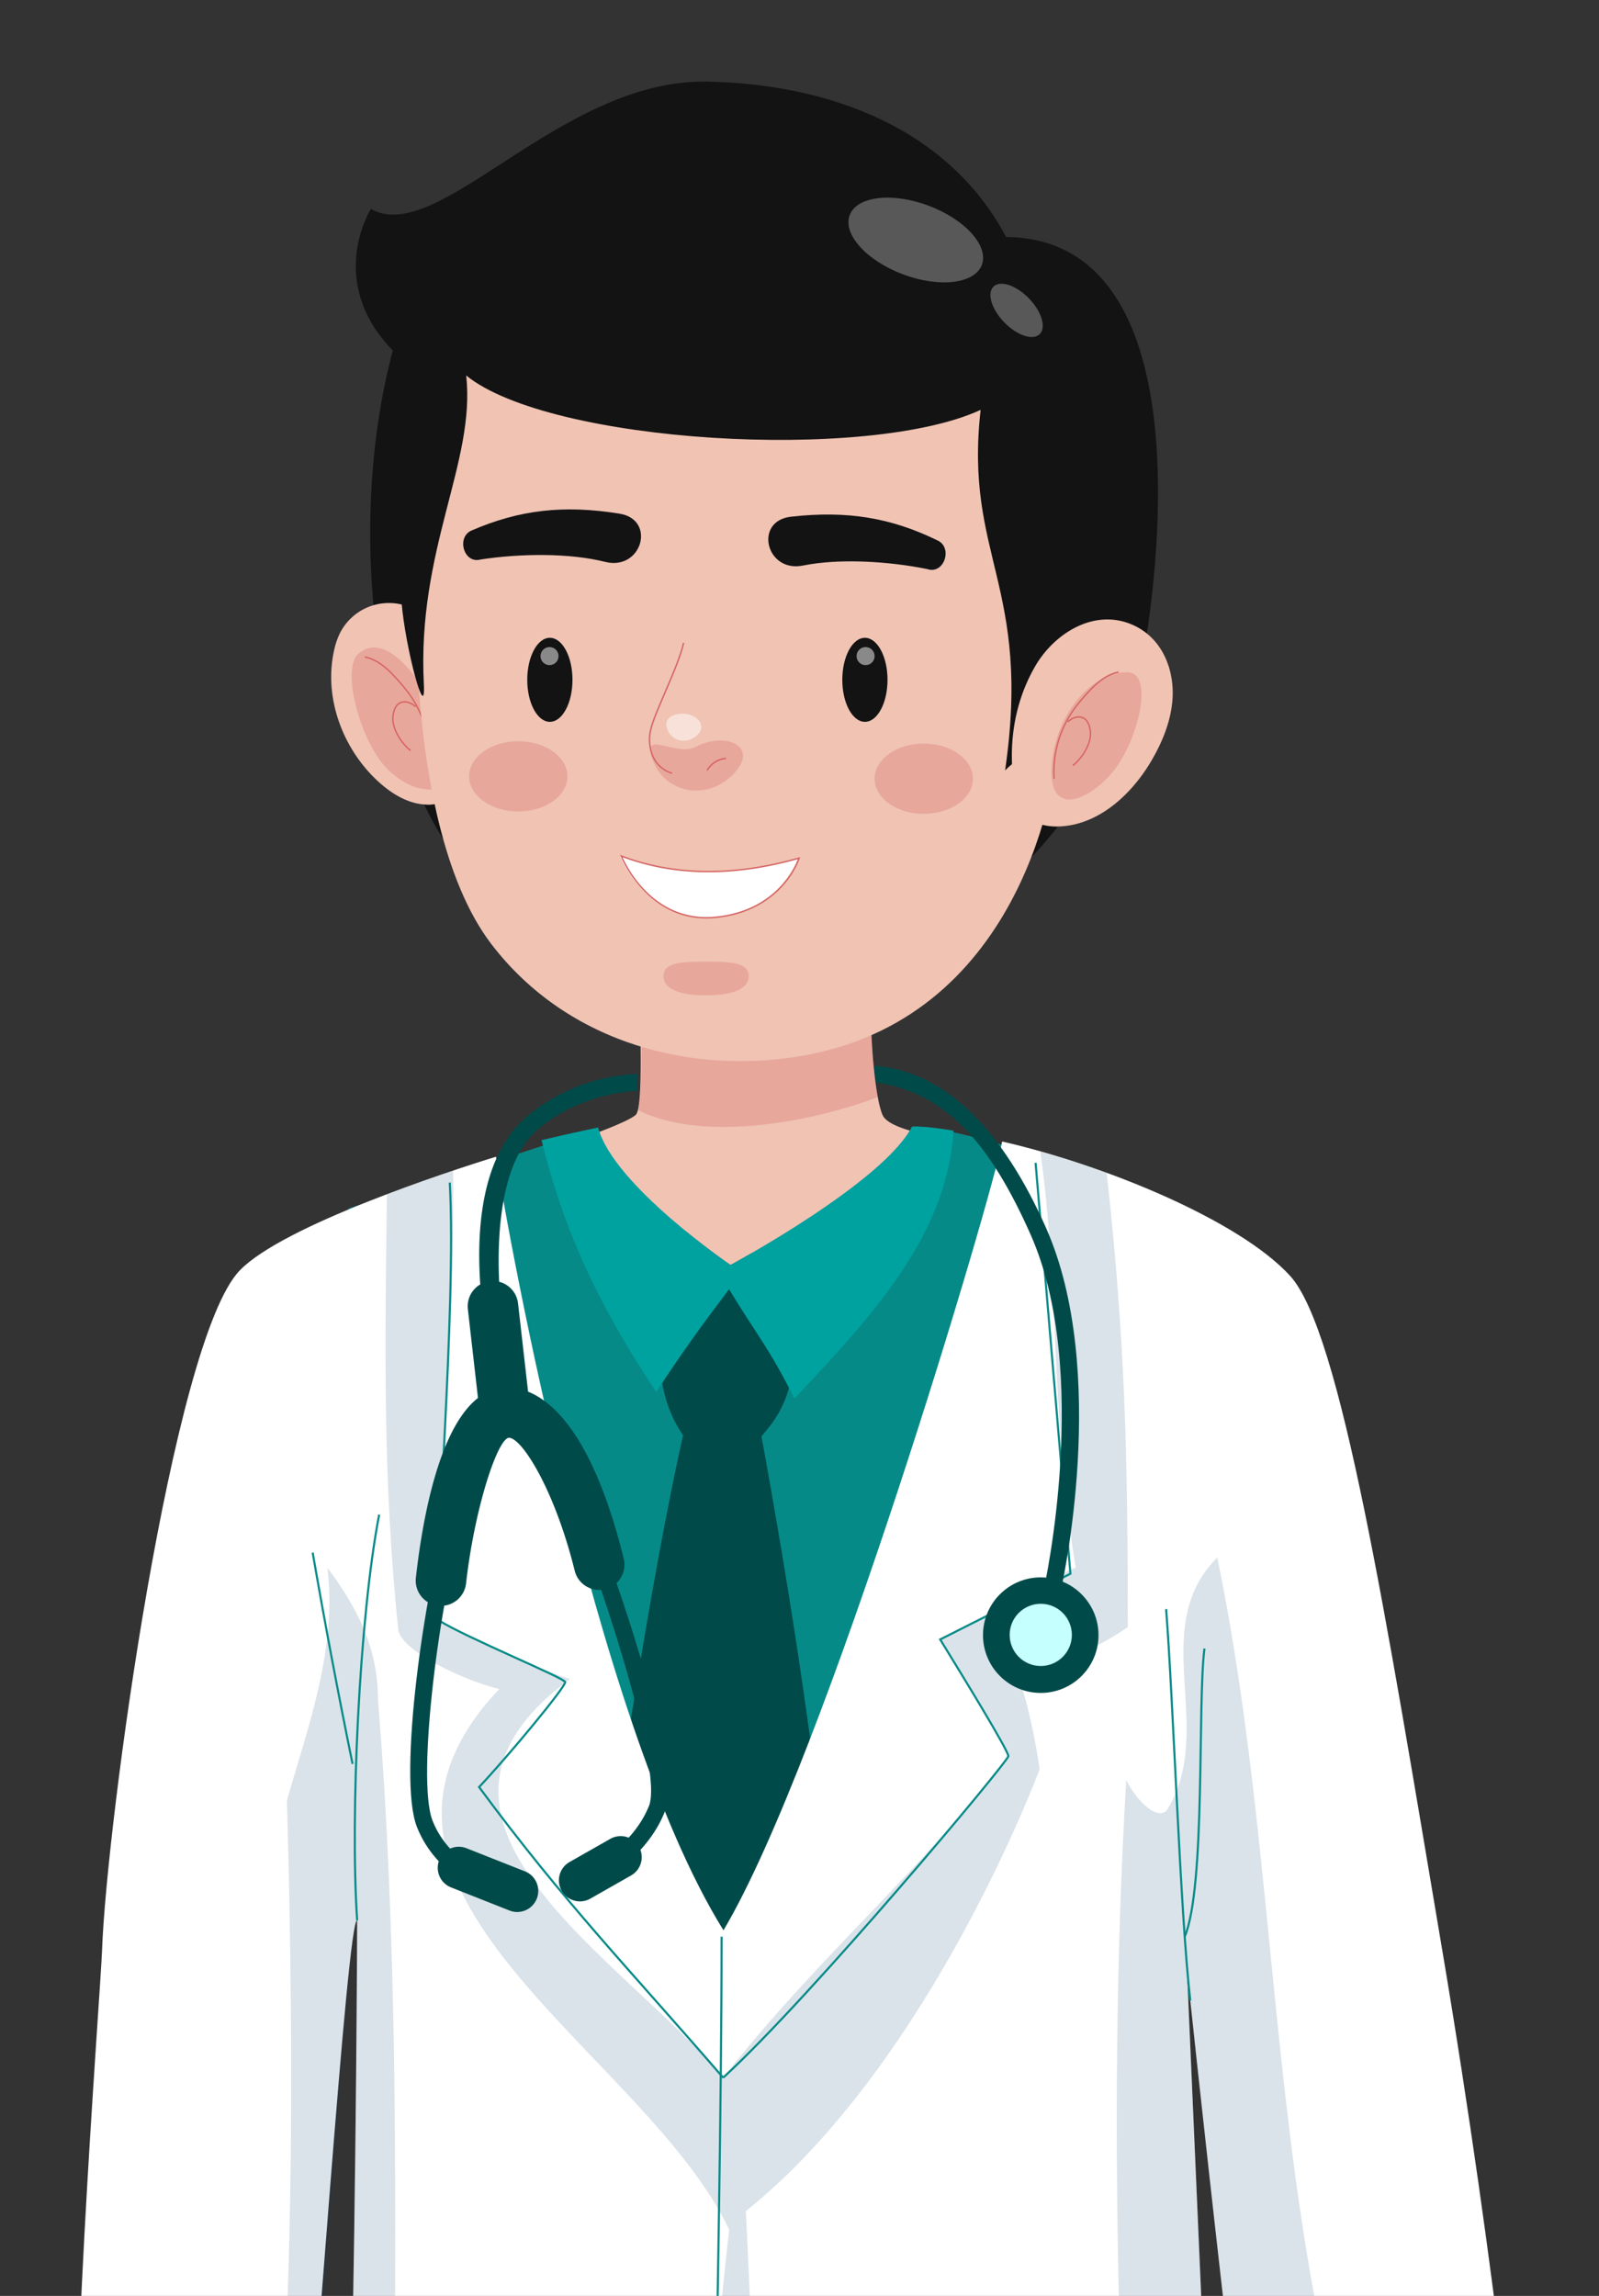 <svg xmlns="http://www.w3.org/2000/svg" xmlns:xlink="http://www.w3.org/1999/xlink" width="694" height="996" viewBox="0 0 694 996">
  <rect x="0" y="0" width="694" height="996" fill="#333333" stroke="none"/>
  <defs>
    <clipPath id="clip-path">
      <rect id="Rectangle_1" data-name="Rectangle 1" width="694" height="996"/>
    </clipPath>
  </defs>
  <g id="doctorbannerVector" clip-path="url(#clip-path)">
    <g id="doctorbanner" clip-path="url(#clip-path)">
      <g id="Group_79" data-name="Group 79" transform="translate(33.011 35.392)">
        <g id="Group_78" data-name="Group 78" transform="translate(0 0)">
          <g id="Group_42" data-name="Group 42">
            <path id="Path_62" data-name="Path 62" d="M214.027,521.991c-16.55,17.608-49.5,17.608-85.816,5.5-26.726-8.907-60.321-52.654-60.321-52.654a130.39,130.39,0,0,1,9.428-55.016h91.947a55.732,55.732,0,0,0,18.05,38.446C208.278,477.785,229.6,505.421,214.027,521.991Z" transform="translate(279.863 1301.494)" fill="#1b2346"/>
            <path id="Path_63" data-name="Path 63" d="M126.207,521.991c16.55,17.608,49.505,17.608,85.819,5.5,26.729-8.907,60.325-52.654,60.325-52.654a130.353,130.353,0,0,0-9.438-55.016H170.967a55.738,55.738,0,0,1-18.043,38.446C131.961,477.785,110.631,505.421,126.207,521.991Z" transform="translate(-16.571 1301.494)" fill="#1b2346"/>
            <path id="Path_64" data-name="Path 64" d="M425.907,311.247,409.72,824.73H286.839L251.351,395.169,208.163,824.73H85.007L72.212,314.4Z" transform="translate(52.706 913.12)" fill="#1b2346"/>
            <g id="Group_32" data-name="Group 32" transform="translate(110.734)">
              <path id="Path_65" data-name="Path 65" d="M132.794,396.532c53.35,43.768,91.6,48.5,158.955,29.636,60.769-16.083,103.345-67.739,122.961-126.646,8.513-43.2,26.456-187.36-58.315-188.385C331.115,63.564,279.1,44.78,226.65,43.759c-63.785-1.245-116.664,71.91-145.97,55.212-7.03,12.44-13.4,38,9.556,61.446C67.974,243.564,84.158,356.634,132.794,396.532Z" transform="translate(-63.493 -43.744)" fill="#131313"/>
              <g id="Group_23" data-name="Group 23" transform="translate(78.19 381.793)">
                <path id="Path_66" data-name="Path 66" d="M146.31,127.159c.855,12.024,3.172,62.009-.513,66.285-3.378,3.913-40.76,17.171-54.132,18.655,4.614,22.415,60.7,94.19,82.336,101.641a9.352,9.352,0,0,0,3.689.7,9.759,9.759,0,0,0,4-1.565c43.65-25.319,89.875-61.758,110.631-107.762-5.328-.229-35.906-3.68-39.454-11.274-4.179-8.939-6.976-49.477-3.775-66.636Z" transform="translate(-91.665 -127.159)" fill="#f0c3b3"/>
                <path id="Path_67" data-name="Path 67" d="M205.177,185.878c-3.56-18.64-3.808-47.111-1.652-58.678l-102.773-.041c.687,9.589,3.689,49.5.261,64.366C130.636,206.327,179.615,195.723,205.177,185.878Z" transform="translate(-46.103 -127.159)" fill="#d66563" opacity="0.3"/>
              </g>
              <g id="Group_24" data-name="Group 24" transform="translate(0 226.198)">
                <path id="Path_68" data-name="Path 68" d="M186.957,107.319a42.236,42.236,0,0,0-4.193-6.01,23.8,23.8,0,0,0-39.422,5.415,32.978,32.978,0,0,0-2.316,7.062c-4.527,20.359,3.681,42.511,19.009,56.65,5.754,5.309,12.834,9.74,20.656,10.156a14.734,14.734,0,0,0,9.653-2.5,17.08,17.08,0,0,0,5.232-7.668C199.667,159.981,201.077,130.685,186.957,107.319Z" transform="translate(-139.786 -93.156)" fill="#f0c3b3"/>
                <path id="Path_69" data-name="Path 69" d="M143.785,100.053c-7.8,6.664,1.084,39.5,13.3,50.764,4.586,4.229,10.229,7.763,16.458,8.092a11.76,11.76,0,0,0,7.694-1.991,13.592,13.592,0,0,0,4.166-6.11C188.664,142.49,162.144,84.376,143.785,100.053Z" transform="translate(-131.949 -78.073)" fill="#d66563" opacity="0.3"/>
                <path id="Path_70" data-name="Path 70" d="M143.268,98.279c6.073,1.232,10.775,5.941,14.853,10.609,1.634,1.872,3.236,3.775,4.678,5.8a46.608,46.608,0,0,1,8.43,29.847" transform="translate(-128.675 -74.867)" fill="none" stroke="#d66563" stroke-miterlimit="10" stroke-width="0.613"/>
                <path id="Path_71" data-name="Path 71" d="M154.443,104.649c-2.805-2.805-8.966-4.046-9.808,4.261-.521,5.131,3.565,11.539,7.626,14.715" transform="translate(-117.841 -59.652)" fill="none" stroke="#d66563" stroke-miterlimit="10" stroke-width="0.613"/>
              </g>
              <path id="Path_72" data-name="Path 72" d="M362.364,267.925c-.28,14.541-14.619,117.122-108.595,135.036C205.7,412.12,150.261,399,116.547,355.022,74.781,300.551,82.178,165.3,88.727,142.895,104.207,89.912,151.961,59.287,212.8,61.456,352.18,66.436,364.387,161.775,362.364,267.925Z" transform="translate(-46.97 19.23)" fill="#f0c3b3"/>
              <path id="Path_75" data-name="Path 75" d="M149.973,127.137c0,6.092-8.275,8.34-18.486,8.34S113,133.229,113,127.137s8.279-6.266,18.491-6.266S149.973,121.041,149.973,127.137Z" transform="translate(31.236 260.923)" fill="#d66563" opacity="0.3"/>
              <g id="Group_27" data-name="Group 27" transform="translate(189.711 187.818)">
                <path id="Path_76" data-name="Path 76" d="M163.3,108.435c-16.9-3.421-38.3-4.687-53.914-1.524-16.109,3.257-21.462-19.365-5.22-21.187,24.367-2.737,43.435.4,63.767,10.368,6.572,3.217,2.645,14.848-4.632,12.345Z" transform="translate(-94.326 -84.779)" fill="#131313"/>
              </g>
              <g id="Group_28" data-name="Group 28" transform="translate(57.296 185.597)">
                <path id="Path_77" data-name="Path 77" d="M130.867,106c17.04-2.608,38.479-2.856,53.927,1.048,15.937,4.023,22.358-18.321,6.224-20.917-24.213-3.893-43.414-1.671-64.193,7.314-6.715,2.907-3.346,14.705,4.042,12.55Z" transform="translate(-123.206 -84.293)" fill="#131313"/>
              </g>
              <ellipse id="Ellipse_9" data-name="Ellipse 9" cx="9.814" cy="18.227" rx="9.814" ry="18.227" transform="translate(85.092 241.293)" fill="#131313"/>
              <ellipse id="Ellipse_10" data-name="Ellipse 10" cx="9.814" cy="18.227" rx="9.814" ry="18.227" transform="translate(221.832 241.293)" fill="#131313"/>
              <ellipse id="Ellipse_11" data-name="Ellipse 11" cx="21.338" cy="15.241" rx="21.338" ry="15.241" transform="translate(59.855 286.157)" fill="#d66563" opacity="0.3"/>
              <ellipse id="Ellipse_12" data-name="Ellipse 12" cx="21.338" cy="15.241" rx="21.338" ry="15.241" transform="translate(235.854 287.178)" fill="#d66563" opacity="0.3"/>
              <g id="Group_29" data-name="Group 29" transform="translate(138.167 243.467)">
                <path id="Path_78" data-name="Path 78" d="M133.285,108.921c13.113-6.829,28.272-.083,15.937,12.221-11.374,11.342-29.329,7.933-34.643-6.545C109.456,100.645,124.428,113.53,133.285,108.921Z" transform="translate(-113.219 -63.805)" fill="#d66563" opacity="0.3"/>
                <path id="Path_79" data-name="Path 79" d="M124.97,103.651c4.709,0,10.724,4.546,6.051,9.2-4.307,4.3-11.108,3.007-13.117-2.477C115.963,105.093,121.189,103.651,124.97,103.651Z" transform="translate(-110.213 -72.921)" fill="#fff" opacity="0.5"/>
                <path id="Path_80" data-name="Path 80" d="M133.947,96.937c-2.22,10.239-12.445,29.792-14.23,37.527a18.558,18.558,0,0,0,.8,11.493,13.237,13.237,0,0,0,8.422,7.575" transform="translate(-119.158 -96.937)" fill="none" stroke="#d66563" stroke-miterlimit="10" stroke-width="0.613"/>
                <path id="Path_81" data-name="Path 81" d="M115.151,113.091a10.334,10.334,0,0,1,8.193-5.191" transform="translate(-90.165 -57.735)" fill="none" stroke="#d66563" stroke-miterlimit="10" stroke-width="0.613"/>
              </g>
              <path id="Path_82" data-name="Path 82" d="M384.829,149.98c-11.937-32.931-39.893-90.455-149.074-93.993-52.7-1.707-105.729,8.275-136.834,56.627-27.559,42.836-21.9,114.178-21.9,114.178,1.551,19.1,10.563,53.07,9.64,35.225-3.044-58.719,22.579-96.342,18.367-133.941,36.313,29.453,174.037,37.6,223.285,14.931-7.2,63.373,22.28,76.414,10.618,156.4,7.639-7.941,48.118-35.046,50.453-45.816C396.807,219.354,396.766,182.917,384.829,149.98Z" transform="translate(-46.446 -0.584)" fill="#131313"/>
              <circle id="Ellipse_13" data-name="Ellipse 13" cx="3.918" cy="3.918" r="3.918" transform="translate(90.842 245.312)" fill="#fff" opacity="0.5"/>
              <circle id="Ellipse_14" data-name="Ellipse 14" cx="3.918" cy="3.918" r="3.918" transform="translate(228.018 245.312)" fill="#fff" opacity="0.5"/>
              <g id="Group_30" data-name="Group 30" transform="translate(295.418 233.34)">
                <path id="Path_83" data-name="Path 83" d="M82.823,115.176C90.04,102.635,104,92.84,118.313,95.032a27.6,27.6,0,0,1,14.88,7.373c6.8,6.563,9.8,16.427,9.379,25.869s-3.954,18.522-8.627,26.739c-8.747,15.388-23.553,29.2-41.253,29.522-5.9.11-12.387-1.7-15.6-6.66a23.5,23.5,0,0,1-2.792-8.312C73.056,163.39,69.038,139.128,82.823,115.176Z" transform="translate(-72.788 -94.724)" fill="#f0c3b3"/>
                <path id="Path_84" data-name="Path 84" d="M108.582,99.727c12.44-.073,4.4,31.627-7.314,44.526C89.66,157.03,74.039,161.429,75.9,139.629S93.006,99.824,108.582,99.727Z" transform="translate(-58.572 -76.831)" fill="#d66563" opacity="0.3"/>
                <path id="Path_85" data-name="Path 85" d="M105.989,99.711c-6.073,1.227-10.775,5.936-14.853,10.6-1.634,1.877-3.236,3.775-4.678,5.808a46.588,46.588,0,0,0-8.43,29.847" transform="translate(-59.691 -76.888)" fill="none" stroke="#d66563" stroke-miterlimit="10" stroke-width="0.613"/>
                <path id="Path_86" data-name="Path 86" d="M80.584,106.08c2.805-2.805,8.966-4.046,9.808,4.261.517,5.131-3.565,11.539-7.626,14.715" transform="translate(-56.297 -61.675)" fill="none" stroke="#d66563" stroke-miterlimit="10" stroke-width="0.613"/>
              </g>
              <g id="Group_31" data-name="Group 31" transform="translate(219.442 43.06)" opacity="0.45">
                <ellipse id="Ellipse_15" data-name="Ellipse 15" cx="30.642" cy="15.893" rx="30.642" ry="15.893" transform="translate(57.358 51.333) rotate(-159.379)" fill="#fff" opacity="0.65"/>
                <ellipse id="Ellipse_16" data-name="Ellipse 16" cx="14.383" cy="7.461" rx="14.383" ry="7.461" transform="translate(82.693 71.711) rotate(-134.125)" fill="#fff" opacity="0.65"/>
              </g>
            </g>
            <path id="Path_87" data-name="Path 87" d="M74.644,178.339C117.366,164.89,183.062,143.2,183.062,143.2c6.417,24.871,57.478,59.666,57.478,59.666s66.175-35.6,78.825-60.048c14.807-.826,64.618,14.885,104.621,29.5C380.4,325.752,341.352,487.843,229.147,604.053,164.436,467.427,116.382,325.542,74.644,178.339Z" transform="translate(43.492 310.548)" fill="#068a88"/>
            <path id="Path_88" data-name="Path 88" d="M172.776,167.722c16.609,90.062,24.474,141.654,36.963,247.841-38.529,69.273-78.93,64.733-105.225-8.14,11.182-68.138,24.963-168.466,42.177-238.064C154.38,168.486,156.1,171.891,172.776,167.722Z" transform="translate(121.027 399.729)" fill="#004b4a"/>
            <path id="Path_89" data-name="Path 89" d="M60.231,284.02v16.716s-23.22,44.488-18.006,57.551,16.051,10.22,16.051,10.22-4.678,16.115,1.955,21.328S77.4,391.73,77.4,391.73s10.641,8.486,21.379-2.866c0,0,15,5.232,19.74-10.88,0,0,8.664.448,13.809-11.859s-20.808-69.649-20.808-69.649V279.562Z" transform="translate(486.346 799.782)" fill="#f0c3b3"/>
            <path id="Path_224" data-name="Path 224" d="M114.239,284.02v16.716s23.22,44.489,18.006,57.551-16.051,10.22-16.051,10.22,4.678,16.115-1.955,21.328-17.167,1.9-17.167,1.9-10.641,8.486-21.379-2.866c0,0-15,5.232-19.74-10.879,0,0-8.664.448-13.809-11.859s20.8-69.65,20.8-69.65V279.562Z" transform="translate(-41.462 799.782)" fill="#f0c3b3"/>
            <path id="Path_90" data-name="Path 90" d="M41.486,760.138c-7.149-42.909,8.817-247.154,9.438-264.946,1.909-54.709,30.469-264.813,59.794-295.1,18.774-19.388,90.1-42.817,111.181-49.294,2.467,17.072,41.394,243.515,98.744,335.581C365.176,411.516,437.584,166.787,441.6,144.2c44.24,10.083,102.9,34.117,124.97,58.279s41.744,148.641,66.066,292.711c23.293,137.983,37.815,272.519,34.094,275.985-13.782,12.806-90.569,16.029-111.263,7.85-4.619-1.826-33.673-275.669-33.673-275.669L543.465,999.4c-150.016,71.5-401.13-11.4-401.13-11.4,18.226-85.531,19.319-505.966,19.319-505.966-4.3-1.464-18.4,214.584-26.628,296.989C92.618,766.13,48.631,803.05,41.486,760.138Z" transform="translate(-39.648 315.612)" fill="#fff"/>
            <path id="Path_91" data-name="Path 91" d="M61.313,293.362c21.943-35.115-8.778-79,21.943-109.725,26.336,127.278,21.943,258.952,57.057,386.226,4.39,4.39,13.168,13.168,17.558,13.168,22.129-11.067,37.28-30.854,48.758-52.764,7.108,58.032,10.408,98,8.4,99.866-13.782,12.806-90.569,16.034-111.263,7.85C99.151,636.157,70.1,362.315,70.1,362.315L91.768,858.358a252.137,252.137,0,0,1-33.74,13.068c-9.864-195.662-26.006-391.7-14.275-591.231C48.146,288.972,56.924,297.752,61.313,293.362Z" transform="translate(412.05 456.657)" fill="#094370" opacity="0.15"/>
            <path id="Path_92" data-name="Path 92" d="M144.941,631.464c23.425-76.7,14.087-341.533,14.087-345.922,8.778-30.725,21.943-65.836,17.558-100.946,13.168,17.553,21.943,35.11,21.943,57.057,16.711,204.684-2.335,409.382,14.71,614.074-26.734-6.825-43.043-12.2-43.043-12.2C188.422,758,189.516,337.564,189.516,337.564c-4.32-1.473-16.469,211.348-24.745,293.9C160.1,625.052,151.3,636.293,144.941,631.464Z" transform="translate(-67.508 460.088)" fill="#094370" opacity="0.15"/>
            <path id="Path_93" data-name="Path 93" d="M77.659,163.7c10.293-3.913,20.254-7.4,28.752-10.257.708,62.888-6.7,145.307-6.343,195.086,0,0,35.376,18.857,57.085,25.467-83.394,61.446,22.559,120.3,66.449,172.964,41.743-53.226,89.765-93.366,123.772-139.47,0-4.39-19.882-34.8-29.585-50.64,21.943-8.774,36.868-22.354,58.81-31.133-10.916-66.151-7.135-122.243-15.355-180.577,9.419,2.659,19.127,5.754,28.8,9.287C398.173,227.62,399.2,278.31,399.2,351.5c-13.4,9.287-30.369,17.008-48.938,18.107,6.852,15.573,10.687,43.532,10.687,43.532s-47.08,127.315-127.5,191.707c6.811,141.2,9.7,282.17,43.312,420.03-19.947-.54-39.692-2.028-58.751-4.129-2.023-135.379-7.758-272.73,8.216-407.817C189.176,534.925,43.906,465.25,126.426,378.383c-17.553-4.39-43.886-17.558-43.886-26.336C75.8,288.01,76.821,226.545,77.659,163.7Z" transform="translate(57.262 318.964)" fill="#094370" opacity="0.15"/>
            <path id="Path_94" data-name="Path 94" d="M149.221,245.669c-9.117,1.753-20.271,1.341-27.238-.577-18.72-22.693-15.535-55.652-1.726-92.383,10.692,8.73,19.421,14.683,19.421,14.683s3.565-1.923,9.168-5.154C167.25,195.248,176.28,219.666,149.221,245.669Z" transform="translate(144.357 346.028)" fill="#004b4a"/>
            <path id="Path_95" data-name="Path 95" d="M174.959,213.351c-12.353,16.331-19.159,25.728-31.632,44.53-24.459-36.69-39.929-69.227-49.747-109.208,14.554-3.442,24.515-5.465,24.515-5.465,6.417,24.871,57.478,59.666,57.478,59.666s66.175-35.6,78.825-60.048c3.859-.215,10.129.426,17.951,1.726-2.713,46.717-37.925,82.986-69.021,116.26C192.773,239.423,185.963,231.637,174.959,213.351Z" transform="translate(108.463 310.539)" fill="#00a2a0"/>
            <g id="Group_33" data-name="Group 33" transform="translate(10.324 469.059)">
              <path id="Path_96" data-name="Path 96" d="M158.612,179.568c-8.612,44.448-12.623,130.816-9.556,175.981" transform="translate(-37.38 -26.956)" fill="none" stroke="#068a88" stroke-miterlimit="10" stroke-width="0.911"/>
              <path id="Path_97" data-name="Path 97" d="M150.561,183.167q7.97,45.965,17.32,91.677" transform="translate(-58.196 -14.083)" fill="none" stroke="#068a88" stroke-miterlimit="10" stroke-width="0.911"/>
              <path id="Path_98" data-name="Path 98" d="M71.123,188.523c3,37.572,6.151,132.409,10.49,169.853" transform="translate(391.66 5.075)" fill="none" stroke="#068a88" stroke-miterlimit="10" stroke-width="0.911"/>
              <path id="Path_99" data-name="Path 99" d="M141.314,274.507a148.269,148.269,0,0,1-99.806,1.534" transform="translate(467.494 312.641)" fill="none" stroke="#00cbcd" stroke-miterlimit="10" stroke-width="0.911"/>
              <path id="Path_225" data-name="Path 225" d="M123.2,274.507a97.807,97.807,0,0,1-81.691,1.58" transform="translate(-41.511 312.641)" fill="none" stroke="#00cbcd" stroke-miterlimit="10" stroke-width="0.911"/>
              <path id="Path_100" data-name="Path 100" d="M78.352,192.258c-3.044,23.425.582,103.227-8.573,125" transform="translate(401.073 18.435)" fill="none" stroke="#068a88" stroke-miterlimit="10" stroke-width="0.911"/>
              <path id="Path_101" data-name="Path 101" d="M218.078,146.225c4.541,53.678,10.577,124.568,15.123,178.243l-56.526,28.515c9.122,14.816,29.741,48.412,29.585,50.64-.165,2.371-85.177,104.053-123.772,139.471" transform="translate(188.05 -146.225)" fill="none" stroke="#068a88" stroke-miterlimit="10" stroke-width="0.911"/>
              <path id="Path_102" data-name="Path 102" d="M120.644,148.1c3.044,54.919-7.236,170.91-4.87,189.859,12,7.556,54.882,25.114,54.96,26.807.1,2.27-25.329,32.854-37.367,45.551,36.8,49.912,65.937,79.777,105.94,126.074" transform="translate(31.231 -139.521)" fill="none" stroke="#068a88" stroke-miterlimit="10" stroke-width="0.911"/>
              <path id="Path_103" data-name="Path 103" d="M120.072,219.569c0,146.23-8.22,385.393-2.453,503.535" transform="translate(149.78 116.127)" fill="none" stroke="#068a88" stroke-miterlimit="10" stroke-width="0.911"/>
            </g>
            <g id="Group_39" data-name="Group 39" transform="translate(145.038 430.561)">
              <g id="Group_34" data-name="Group 34" transform="translate(29.944 0)">
                <path id="Path_104" data-name="Path 104" d="M131.018,270.643l7.035-1.973c-6.394-22.811-13.241-85.979,10.646-106.63,18.944-16.382,43.028-16.928,43.345-16.928l.206-7.3a78.906,78.906,0,0,0-48.183,18.569C113.347,182.69,124.423,247.126,131.018,270.643Z" transform="translate(-123.539 -137.812)" fill="#004b4a"/>
              </g>
              <g id="Group_35" data-name="Group 35" transform="translate(68.547 182.449)">
                <path id="Path_105" data-name="Path 105" d="M134.494,345.487c.815-.407,19.979-10.161,28.021-30,8.688-21.4-27.142-119.419-35.129-137.814l-6.706,2.91c11.786,27.146,41.609,116.027,35.064,132.161-6.984,17.224-24.345,26.117-24.52,26.208Z" transform="translate(-120.681 -177.676)" fill="#004b4a"/>
              </g>
              <g id="Group_36" data-name="Group 36" transform="translate(0 191.476)">
                <path id="Path_106" data-name="Path 106" d="M171.061,343.349l2.065-7.008-1.035,3.5,1.039-3.5c-.183-.055-18.922-5.854-26.181-24.258-7.232-18.34,3.433-98.516,13.461-130.23l-6.971-2.206c-9.5,30.057-21.892,113.295-13.287,135.114S170.155,343.084,171.061,343.349Z" transform="translate(-137.253 -179.648)" fill="#004b4a"/>
              </g>
              <g id="Group_37" data-name="Group 37" transform="translate(64.527 330.571)">
                <path id="Path_107" data-name="Path 107" d="M131.79,238.34a9.084,9.084,0,0,0,5-1.18l17.676-10.047a9.133,9.133,0,1,0-9.031-15.878l-17.671,10.047a9.131,9.131,0,0,0,4.028,17.059Z" transform="translate(-123.139 -210.039)" fill="#004b4a"/>
              </g>
              <g id="Group_38" data-name="Group 38" transform="translate(11.934 335.187)">
                <path id="Path_108" data-name="Path 108" d="M166.956,239.335a9.138,9.138,0,0,0,3.849-17.622l-25.356-10.028a9.135,9.135,0,1,0-6.725,16.988L164.089,238.7a8.991,8.991,0,0,0,2.867.634Z" transform="translate(-132.949 -211.042)" fill="#004b4a"/>
              </g>
              <path id="Path_109" data-name="Path 109" d="M151.8,208.132l-4.385-38.5a10.961,10.961,0,1,1,21.781-2.481l4.353,38.241c12.083,4.861,28.9,21.439,41.49,72.335a10.96,10.96,0,1,1-21.279,5.259c-8.82-35.577-23.288-58.161-28.743-57.579-5.145,1.442-14.829,31.472-18.386,63.163a10.972,10.972,0,0,1-11.474,9.73c-.21-.014-.421-.032-.631-.059a10.957,10.957,0,0,1-9.681-12.1C127.65,261.092,134.7,221.479,151.8,208.132Z" transform="translate(-122.399 -67.627)" fill="#004b4a"/>
            </g>
            <g id="Group_41" data-name="Group 41" transform="translate(346.364 426.927)">
              <circle id="Ellipse_17" data-name="Ellipse 17" cx="25.067" cy="25.067" r="25.067" transform="translate(47.263 221.958)" fill="#004b4a"/>
              <circle id="Ellipse_18" data-name="Ellipse 18" cx="13.495" cy="13.495" r="13.495" transform="translate(58.84 233.42)" fill="#c5fffe"/>
              <g id="Group_40" data-name="Group 40">
                <path id="Path_110" data-name="Path 110" d="M162.352,365.953c1.062-3.245,21.508-96.511-6.1-158.68-18.512-41.72-43.275-67.91-74.586-70.253l.746,7.268c30.186,4.225,49.542,26.259,67.168,65.947,26.446,59.577,6.073,152.689,5.822,153.458Z" transform="translate(-81.669 -137.02)" fill="#004b4a"/>
              </g>
            </g>
          </g>
          <path id="Path_223" data-name="Path 223" d="M395.33,135.9c22.606,8.6,48.388,9.109,77.2.906,0,0-7.176,22.913-36.405,25.7S395.33,135.9,395.33,135.9Z" transform="translate(-159.226 200.053)" fill="#fff"/>
        </g>
        <path id="Path_226" data-name="Path 226" d="M395.33,135.9c22.606,8.6,48.388,9.109,77.2.906,0,0-7.176,22.913-36.405,25.7S395.33,135.9,395.33,135.9Z" transform="translate(-158.695 200.053)" fill="none" stroke="#d66563" stroke-miterlimit="10" stroke-width="0.613"/>
      </g>
    </g>
  </g>
</svg>
